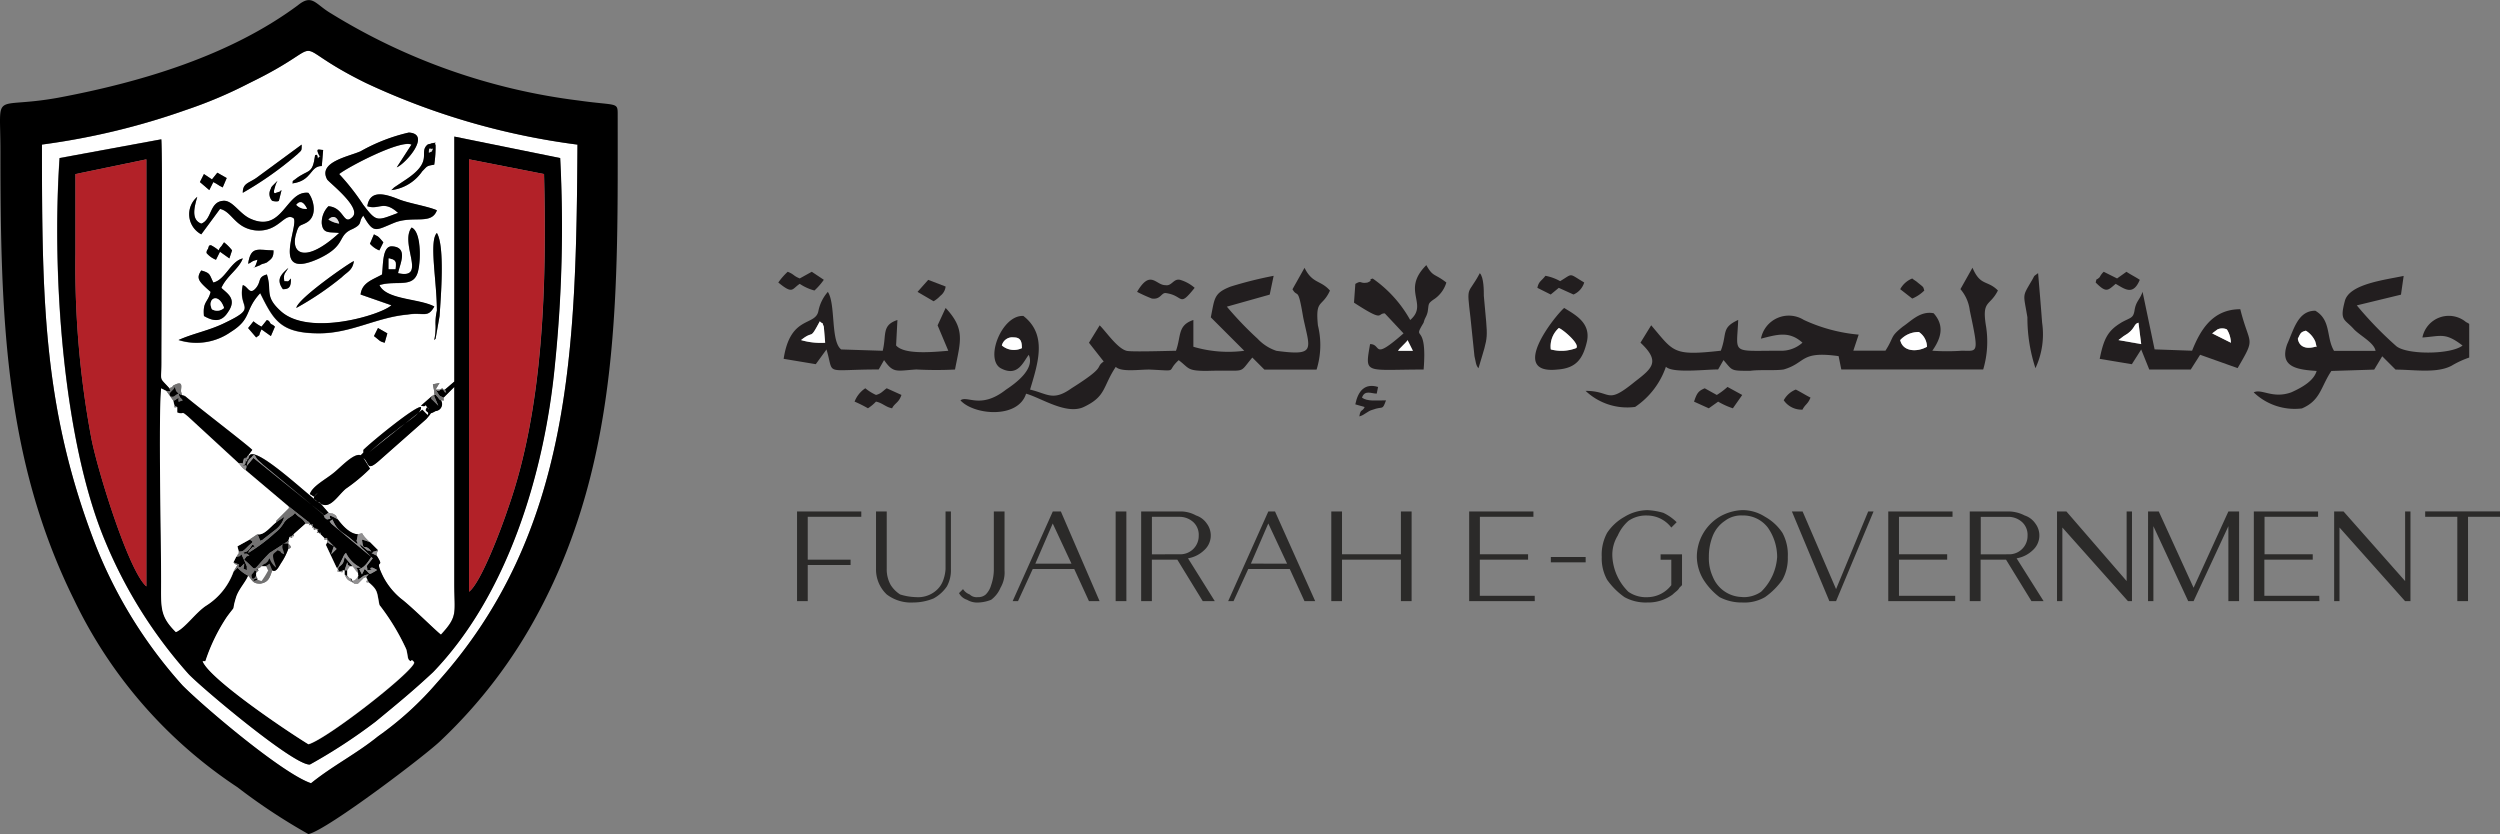 <svg xmlns="http://www.w3.org/2000/svg" width="149.865" height="50" viewBox="0 0 149.865 50">
  <rect x="0" y="0" width="149.865" height="50" fill="#808080" stroke="none"/>
  <g id="Layer_x0020_1" transform="translate(0.335 0.008)">
    <path id="Path_1478" data-name="Path 1478" d="M48.175,65.688c.241.08.161,0,.321.08.241.161.08.08.241.321.241.321.722.883,1.2.883.482-.08,0-.161.722.482l.482.482c-.08.241-.08.08-.08.321.562.883-.241,0,.4,1.284a4.286,4.286,0,0,0,1.043,1.284c.642.482,2.087,1.926,2.408,2.167,1.043-1.124.8-1.284.8-3.05v-11.8l-.642.642c0,.241.08.161-.161.161a.42.42,0,0,1-.321.642c-.562.321,0-.161-.562.482L51.3,62.478c-.883.8-.642.241-1.043-.08l.4.642a10.449,10.449,0,0,1-1.445,1.2c-.482.4-.963,1.284-1.525.883Zm6.18-6.982c.241-.161.161.08.161-.321a3.476,3.476,0,0,1-.08-.4l.4-.08-.241.4h.562l.562-.482V43.136l6.34,1.284a80.8,80.8,0,0,1-.321,12.44c-.642,6.581-2.889,13.8-7.3,18.379-1.2,1.124-2.087,1.846-3.451,2.969a32.69,32.69,0,0,1-3.933,2.568c-.963.08-6.741-4.815-7.3-5.457a28.072,28.072,0,0,1-4.976-7.945c-2.488-5.939-3.21-15.891-2.729-22.953l6.1-1.124c.08,1.284,0,10.754,0,13.4,0,1.2-.161.8.482,1.525.4-.161.08,0,.241-.161.722-.4.4.241.482.4.08.321,0,.08.241.241.963.8,3.692,2.889,4.013,3.21l-.241.321h.08c.482-.562,4.013,2.889,4.254,2.889.08-.08-.8-.161-.161-.642-.321.321-.161.241-.482.08.161-.482.963-.883,1.445-1.284.4-.321,1.2-1.2,1.605-1.043l.161-.16v-.161c.482-.482,3.13-2.648,3.451-2.568.08.4-1.124,1.043-1.445,1.364-.562.4-1.124.883-1.685,1.364l3.21-2.568.321.321c.08-.161,0-.161-.08-.241-.08-.161-.08.08,0-.161.08-.161.161.08.161.08-.482-.642.08-.08-.482-.241ZM43.68,62.237h0Zm10.835-6.9a3.6,3.6,0,0,0,.08-.883,3.292,3.292,0,0,1,.08-.883c0-1.766-.482-4.173,0-4.655.482.8.241,3.772.161,4.976L54.6,55.255Zm-3.371-.722.562.321-.161.562c-.321-.08-.321-.161-.642-.4Zm-7.464-.4a2.5,2.5,0,0,0,.482.321l.321-.4c.161.08.08,0,.241.241a.617.617,0,0,1,.241.161l-.241.562-.562-.4c-.241.482,0,.241-.321.482l-.482-.562Zm1.766-1.926c-.482-.642,0-.963.321-1.284-.161.321-.321.321-.241.8.321,0,.161.08.4-.161C45.928,52.125,45.847,52.286,45.446,52.286Zm-2.087-1.525c.161-1.124.642-.8,1.525-.8,0,.4-.08.482-.4.722-.161.08-.321.08-.4.161l-.4.161s.08.08.241-.482C43.52,50.6,43.6,50.68,43.359,50.761Zm2.889,2.648c.08-.562,3.21-2.729,3.451-2.809-.08.562-.4.642-.722.963A18.161,18.161,0,0,1,46.249,53.409Zm-4.976-1.525c.722-.161,1.043-1.284,1.766-1.445-.241.642-.963,1.043-1.284,1.766.321.321.963.642.4,1.445-.4.642-.883.562-1.445.241-.08-.883.241-.8.4-1.445-.722-.642-.883-.8-.562-1.284C41.112,51.322,41.032,51.4,41.273,51.884Zm.321-1.926a.617.617,0,0,1,.161-.241l.161-.241a2.724,2.724,0,0,1,.482.482l-.161.482-.562-.4-.241.482a1.44,1.44,0,0,1-.562-.4.3.3,0,0,1,.08-.241c.161-.482,0-.08.161-.241A2.5,2.5,0,0,1,41.594,49.958ZM50.9,49c.241.161.161,0,.562.482l-.241.482a1.44,1.44,0,0,1-.562-.4Zm1.043,4.254L50.1,52.607c.08-.722.722-.883,1.284-1.2.08-.562,0-1.766.642-1.685.963.08.4,1.124.321,1.605,1.766.4.08-1.766.8-2.729.562.241.562,1.846.4,2.568-.241,1.124-1.284.562-2.327.883.4.883,2.408.8,3.29,1.284-.4.722-.642.321-1.605.482-1.846.161-3.371,1.124-5.3,1.124-2.327,0-2.729-.8-3.531-2.408-.963,1.043-.482,1.525-1.766,2.327a3.566,3.566,0,0,1-3.13.482c.883-.4,1.846-.562,2.809-1.043,2.006-.963.722-.8,1.043-2.247.321.08.4.642.8.161.321-.4.08-.642.642-.8.321.963-.161,1.284.8,2.167C46.971,55.175,51.385,53.81,51.947,53.249Zm-6.822-7.464a1.356,1.356,0,0,0-.161.4c-.161.482.08.321.08.321l.241-.08c0-.08,0,0,.08-.08l-.161.642s-.08.08-.4,0a.6.6,0,0,1-.08-.722c0-.08.08-.161.161-.241ZM41.514,45.3l.562.321-.241.562c-.321-.161-.241-.161-.562-.321l-.241.482-.562-.482.241-.482.482.321Zm10.674-.321Zm-4.815-.722c.241-.161.08.4.241.08h.08l-.08-.08c-.241-.482,0-.321.241-.321l-.08.963c-.722,0-.562.883-1.766,1.043.08-.161-.08-.08.161-.241C46.971,45.063,47.212,45.464,47.372,44.26Zm4.575,2.087.08-.08.08-.08h0l.722-.482c1.685-1.124.722-1.605,1.284-2.087.161-.08.08,0,.241-.08.482-.08.08,0,.241.08a6.931,6.931,0,0,1-.08,1.2c-.482.08-.4.08-.722.4A2.625,2.625,0,0,1,51.947,46.347Zm-8.908.161c0-.562.321-.562.8-.883l2.729-2.006c0,.4,0,.321-.241.562A20.685,20.685,0,0,1,43.038,46.507Zm6.581,1.445c.562-.562-1.445-2.087-1.525-2.247-.562-1.043,1.284-1.364,2.006-1.685A10.754,10.754,0,0,1,52.99,42.9c1.364.08-.161,1.846-.722,2.087l.883-1.364c-.642-.321-3.852,1.364-4.334,1.766a13.5,13.5,0,0,1,1.445,1.846c.8,1.043.8.963,2.087.482-.883-.8-1.124-.161-1.846-.4.161-1.043,1.124-.722,1.926-.4.642.241,1.685.4,2.247.642-.321.883-1.364.321-2.488.722-1.2.482-1.284.722-1.926-.4-.321.4,0,.482-.642.8-.963.4-.321.963-2.006,1.766-2.969,1.364-1.2-1.926-1.525-2.408-.562-.4-.883.883-2.327.722-1.2-.161-1.364-1.124-2.087-1.284L40.55,49a1.364,1.364,0,0,1-.241-2.247c-.161.562-.4,1.364.241,1.605.642-.241.482-1.284,1.284-1.364.562-.08.963.722,1.605,1.043,2.006.963,2.167-1.685,3.531-1.525.321.4.562,1.364-.08,1.766-.4.241-.482.08-.642.642-.4,1.284.562,1.846,2.568,0-.562-.08-.963.08-1.043-.562a1.386,1.386,0,0,1,.4-1.043C49.138,47.39,49.058,48.514,49.619,47.952ZM47.131,81.9c1.284-1.043,2.729-1.766,4.013-2.809a19.335,19.335,0,0,0,3.531-3.21c8.106-8.989,8.347-20.064,8.427-32.263a42.771,42.771,0,0,1-12.68-3.692c-5.217-2.568-1.685-2.568-6.982,0a26.639,26.639,0,0,1-3.772,1.605A42.748,42.748,0,0,1,31,43.618c0,9.39.08,15.891,3.21,24a27.905,27.905,0,0,0,5.217,8.427C40.791,77.406,45.446,81.338,47.131,81.9Z" transform="translate(-28.82 -34.957)" fill="#fff" fill-rule="evenodd"/>
    <path id="Path_1479" data-name="Path 1479" d="M18.311,46.943c-1.685-.562-6.34-4.494-7.7-5.859A27.905,27.905,0,0,1,5.39,32.657c-3.13-8.106-3.21-14.607-3.21-24a42.748,42.748,0,0,0,8.668-2.087A26.638,26.638,0,0,0,14.62,4.969c5.3-2.568,1.766-2.568,6.982,0a42.771,42.771,0,0,0,12.68,3.692c-.08,12.2-.321,23.274-8.427,32.263a19.335,19.335,0,0,1-3.531,3.21C21.04,45.177,19.6,45.9,18.311,46.943ZM-.308,9.062c0,9.871.241,18.459,4.414,26.886A27.9,27.9,0,0,0,13.9,47.184a35.374,35.374,0,0,0,4.254,2.809c1.124-.241,7.143-4.815,7.945-5.618a29.9,29.9,0,0,0,5.859-7.7c4.976-9.31,4.735-19.422,4.735-29.855,0-.722-.08-.482-2.327-.8A36.929,36.929,0,0,1,19.515.8c-.963-.562-1.124-1.2-2.006-.482C13.5,3.284,8.279,4.889,3.143,5.852-.87,6.574-.308,5.29-.308,9.062Z" transform="translate(0 0)" fill-rule="evenodd"/>
    <path id="Path_1480" data-name="Path 1480" d="M60.29,125.836c-.482,0-.963-.562-1.2-.883a2.672,2.672,0,0,0-.482-.241c0,.321.161.16-.161.241-.241-.16-.08-.08-.241-.321l-4.173-3.371-.4.482c.08-.482.321-.482.321-.562l.08-.08h.08c.161.321.241.321.482.562l3.692,3.05.241-.161-.482-.562c.562.4,1.043-.482,1.525-.883a10.448,10.448,0,0,0,1.445-1.2l-.4-.642c.4.321.161.883,1.043.08l2.729-2.408c.562-.642,0-.161.562-.482a.42.42,0,0,0,.321-.642c-.161-.08-.08-.08-.241-.241s.161-.08-.16-.08c0,.161-.08-.241,0,.08l.241.562-.321-.321c-.16-.161-.08,0-.08-.241l-.642.562c.562.161,0-.4.482.241,0,0-.08-.241-.16-.08-.08.241-.08,0,0,.161.08.08.16.08.08.241l-.321-.321-3.21,2.568c.562-.482,1.124-.963,1.685-1.364.321-.321,1.525-.963,1.445-1.364-.321-.08-2.969,2.087-3.451,2.568v.161l-.161.161c-.4-.161-1.2.722-1.605,1.043-.482.4-1.284.8-1.445,1.284.321.161.161.241.482-.08-.642.482.241.562.161.642-.241,0-3.772-3.451-4.254-2.889-.241.562.08.161-.241.241l.161-.241.241-.321c-.321-.321-3.05-2.408-4.013-3.21l-.4-.161c.08.321.161.241.241.4l-.241.08v-.241l-.241.161h-.08l.08.321.161.08v.321c.482.161.161-.161.642.241l3.05,2.809c.321-.08.161.241.321-.321.4.642,0-.4.08.161v.08c0,.161-.08.161-.161.241.08,0,.321-.161.161.241l2.568,2.167,1.124.883c.08.08.08,0,.161.16l.08.08c.161-.08.08-.08.08.08l.08.08.161.08c.161,0,.08,0,.08.16l.08.08c.161,0,.08-.08.08.08l.241.241c.161,0,.161-.08.161.08l.562.562-.321.321.161-.482-.4-.241-.08.161.642,1.364c.161,0,.161-.08.08.08l.08.161.241-.08h.08v.241l.321.241.161.241h0v-.08l-.08-.161h-.08l-.161-.161V128h-.161l.161-.482c.08.321,0,.08.161.241h.161l-.482-.562c-.08.4-.08.4-.4.642l.321-.642a.617.617,0,0,1,.161-.241,1.882,1.882,0,0,0,.883.883h-.4c.241.08.161,0,.241.321h0v.4c.4-.241.241-.241.642-.321l-.161.161.08.161.08.161c.562.482.482.562.642,1.364a13.462,13.462,0,0,1,1.605,2.648c.08.241.08.562.161.642h0l.08.08c.08,0,.08-.161.241.08-.08.562-5.217,4.575-6.34,4.9-1.445-.883-5.939-3.933-6.34-4.976h.161a11.006,11.006,0,0,1,1.284-2.648c.642-.883.241-.161.562-1.2.161-.482.562-.883.722-1.284a2.216,2.216,0,0,1-.642-.482l-.241.241a4.006,4.006,0,0,1-1.605,2.006c-.642.4-1.284,1.364-1.846,1.605-.963-.963-.883-1.445-.883-3.05,0-2.889-.161-9.55,0-11.557l.321.161h.241l-.08-.161c-.642-.722-.482-.321-.482-1.525,0-2.648.08-12.119,0-13.4l-6.1,1.124c-.482,7.063.241,17.014,2.729,22.953a28.072,28.072,0,0,0,4.976,7.945c.562.642,6.34,5.538,7.3,5.457a32.691,32.691,0,0,0,3.933-2.568c1.364-1.124,2.247-1.846,3.451-2.969,4.414-4.575,6.661-11.8,7.3-18.379a80.8,80.8,0,0,0,.321-12.44L66.068,102v14.687l-.562.482.08.161h-.08l-.161-.241c-.241.161-.161.241-.4.08.321.482.161.321.482.482l.642-.642v11.8c0,1.766.241,1.926-.8,3.05-.321-.241-1.766-1.685-2.408-2.167a4.286,4.286,0,0,1-1.043-1.284c-.642-1.284.161-.4-.4-1.284l-.321-.161h.08a.079.079,0,0,1,.08-.08l.241-.08-.482-.482a3.348,3.348,0,0,0-.482-.161c.08.8.161.161.562.722-.321-.161-.08,0-.241-.08l-.482-.4c.161.321.161.241.4.482l.4.4c-.482.642-.321.321-.321.722.562-.08,0-.08.241-.161h.08l.161.08a.079.079,0,0,1,.08.08c-.562.321-.321.241-.722-.08l-.161.321-.161-.321c.321-.08.562-.482.722-.722l-2.408-2.006c-.08-.16-.161-.08.08-.241.241.562.4.642.963,1.043l.482.4h.08l-.08-.16A3.477,3.477,0,0,0,60.29,125.836Zm-7.3,1.364-.161.321c.562.241.241,0,.321.321,0,0,.08-.08.08,0l.241-.241c0,.4-.161.241.161.4v-.241l-.321-.722C53.147,127.2,53.307,127.12,52.986,127.2Zm3.13-.963L56.2,126l.161-.08.08-.08.722-.642c-.241-.4-.4-.321-.642-.642-.161.241-.4.241-.642.562a2.164,2.164,0,0,1-.562.642,10.46,10.46,0,0,1-1.605,1.2c.08-.161,0-.08.161-.241.241-.241.08-.08.241-.08,0,0-.08-.241-.161-.16l-.161.241c-.241.241-.08.08-.4.241h.08c.08.321-.08-.08.241.08a.079.079,0,0,0,.08.08c-.241.08-.08-.08-.321.241.883.722.321.8,1.525-.4Zm-2.327-.08-.722.4.08.321c.241,0,.241,0,.562-.321C53.95,126.318,54.11,126.318,53.789,126.157Zm1.605-1.043c-.321.241-.722.8-1.124.722l.161.4c.161-.08.08,0,.161-.08l.722-.562a1.472,1.472,0,0,0,.562-.8ZM43.356,109.063v-4.815l4.254-.883v25.6c-1.043-.883-2.889-6.822-3.29-8.828A55.769,55.769,0,0,1,43.356,109.063Zm23.6-5.7,4.494.883c.161,6.42,0,13.965-2.167,20.064-.4,1.2-1.605,4.414-2.327,4.976Z" transform="translate(-39.169 -93.821)" fill-rule="evenodd"/>
    <path id="Path_1481" data-name="Path 1481" d="M160.952,394.531c-.161,0-.161,0-.08-.161l-.08-.161c-.321.161,0-.08-.161.08l-.321.321c-.321,0-.161,0-.321-.08h0c-.321-.161-.321-.161-.482-.482v-.241h-.08c-.08.08.08.161-.241.08-.161,0-.08,0-.08-.161l-.08-.08-.642-1.364.08-.16v-.161c-.161,0-.161.08-.161-.08l-.241-.241-.08-.08c-.161,0-.161,0-.08-.08l-.08-.161c-.161.08-.161.08-.161-.08-.161,0-.08.08-.08-.08l-.08-.08c-.161,0-.161.08-.08-.08h-.241l-.722.642c0,.16.08.16-.08.08,0,.161,0,.161-.161.08l-.08.241c.161,0,0-.08,0,.16.161.161.241.241,0,.321a3.749,3.749,0,0,1-.4.8c-.161.241-.321.642-.562.482-.161.482-.241.722-.722.8-.482,0-.482-.241-.722-.482-.16.4-.562.8-.722,1.284-.321,1.043.08.321-.562,1.2a11.007,11.007,0,0,0-1.284,2.648H151c.4,1.043,4.9,4.093,6.34,4.976,1.124-.321,6.26-4.334,6.34-4.9-.161-.241-.161-.08-.241-.08l-.08-.08h0c-.08-.08-.08-.4-.16-.642a13.46,13.46,0,0,0-1.605-2.648C161.433,395.093,161.514,395.013,160.952,394.531Z" transform="translate(-139.189 -359.627)" fill="#fff" fill-rule="evenodd"/>
    <path id="Path_1482" data-name="Path 1482" d="M350,144.923c.722-.562,1.926-3.772,2.327-4.976,2.167-6.1,2.327-13.644,2.167-20.064L350,119Z" transform="translate(-322.219 -109.456)" fill="#b22128" fill-rule="evenodd"/>
    <path id="Path_1483" data-name="Path 1483" d="M56,124.7a55.769,55.769,0,0,0,.963,11.075c.4,2.006,2.247,7.945,3.29,8.828V119L56,119.883Z" transform="translate(-51.814 -109.456)" fill="#b22128" fill-rule="evenodd"/>
    <path id="Path_1484" data-name="Path 1484" d="M123.516,301l.241-.4c-.161-.08-.08,0-.241-.161l.161-.321.08-.08c0-.08.08-.08.08-.161v-.08l-.08-.321.722-.4.482-.321c.4.08.8-.482,1.124-.722v-.08l.8-.8c-.08.08,0,0-.08-.08l-2.568-2.167c-.241-.16-.241-.241-.4-.4l-3.05-2.809c-.482-.4-.161-.08-.642-.241v-.321c-.161,0-.161.08-.161-.08l-.08-.321-.4-.562-.321-.161c-.161,2.006,0,8.668,0,11.557,0,1.605-.08,2.087.883,3.05.562-.241,1.2-1.2,1.846-1.605A4.006,4.006,0,0,0,123.516,301Z" transform="translate(-109.86 -266.733)" fill="#fff" fill-rule="evenodd"/>
    <path id="Path_1485" data-name="Path 1485" d="M719.488,204.655a.645.645,0,0,1,.722-.482c.4,0,.482.241.482.642A1.1,1.1,0,0,1,719.488,204.655Zm16.292-4.173a24.019,24.019,0,0,0-2.568.642c-1.043.4-.963.722-1.2,1.846l2.006,2.006a7.379,7.379,0,0,1-3.05-.241V203.13c-.963.321-.722.963-1.043,1.846-.321,0-2.729.08-2.969,0-.562-.161-1.2-1.124-1.605-1.525l-.642,1.043.883,1.124c-.562.4.241.241-1.926,1.605-1.124.8-1.445.321-2.488.08.482-1.605,1.043-3.29-.4-4.414-1.284-.08-2.327,2.568-1.364,3.13,1.043.562,1.364-.4,1.685-.8.4.883-.883,1.766-1.364,2.087-1.525,1.2-2.327.321-2.729.642.8.883,3.451,1.124,3.933-.4.883.241,2.408,1.284,3.451.8,1.364-.642,1.124-1.2,1.926-2.408.321.321,1.364.161,2.006.161,1.846.08.963.161,1.766-.562.642.482.482.642,1.685.642,2.488-.08,1.846.241,2.729-.8l.722.722h3.13a4.926,4.926,0,0,0,.08-2.648c-.161-1.605.241-1.043.722-2.087-.562-.642-1.043-.4-1.525-1.364l-.722,1.284c.321.562.321-.241.642,1.685.4,1.926.8,2.327-1.605,2.006a2.721,2.721,0,0,1-1.124-.722,20.465,20.465,0,0,1-1.846-1.926l2.568-.722Z" transform="translate(-659.765 -183.956)" fill="#221e1f" fill-rule="evenodd"/>
    <path id="Path_1486" data-name="Path 1486" d="M1202.86,204.334a1.478,1.478,0,0,1,1.124-.482,1.088,1.088,0,0,1,.482.883C1203.9,205.056,1203.021,205.056,1202.86,204.334Zm-10.594,1.2c.562.642.4.642,1.605.642.562-.08,1.525,0,2.006-.08,1.364-.4.963-1.124,3.29-.8l.161.8h8.507a5.86,5.86,0,0,0,.16-2.648c-.241-1.525.241-1.124.722-2.087-.642-.642-1.043-.241-1.525-1.364l-.722,1.284a2.4,2.4,0,0,1,.562,1.284c.562,2.648.482,2.408-.482,2.408a12.945,12.945,0,0,1-1.766,0c.562-.8.722-1.525.08-2.247-.8-.16-1.364.482-1.846.8-.8.642-.482.562-1.043,1.445h-1.926l.321-.963a9.887,9.887,0,0,1-3.29-.883,1.7,1.7,0,0,0-2.568,1.124c.963-.241,1.685-.482,2.488.241a1.888,1.888,0,0,1-1.364.482c-2.969,0-2.568.241-2.488-1.846-1.043.482-.642.8-1.043,1.846-2.889.321-2.809.08-4.173-1.525l-.642,1.043c1.2,1.124.722,1.525-.321,2.327-1.766,1.445-1.364.562-2.969.562a3.629,3.629,0,0,0,2.969.963,4.76,4.76,0,0,0,1.846-2.408c.4.4,2.327.161,3.13.161Z" transform="translate(-1089.285 -183.956)" fill="#221e1f" fill-rule="evenodd"/>
    <path id="Path_1487" data-name="Path 1487" d="M1685.648,209.772c.161-.321.161-.4.481-.482a1.427,1.427,0,0,1,.562.642c.16.562,0,.241,0,.321C1686.13,210.414,1685.729,210.254,1685.648,209.772Zm10.273-.883V210.9a5.519,5.519,0,0,0-1.043.482c-.883.482-2.247.241-3.371.241l-.8-.8-.481.8-2.568.08c-.642.963-.642,1.766-1.766,2.247a3.548,3.548,0,0,1-2.889-.963c.481-.241,1.124.4,2.247,0,.722-.321,1.365-.722,1.525-1.284-1.2-.08-2.247-.241-1.766-1.605.4-.883.642-2.006,1.686-2.006.963.562.642,1.605,1.124,2.408h2.488c-.08-.482-.883-.883-1.284-1.284-.562-.642-.883-.482-.562-1.685.241-1.043,2.407-1.284,3.531-1.525l-.161,1.124-2.648.642a21.874,21.874,0,0,0,2.327,2.408c.562.562,3.291.562,4.013,0-1.043-.8-1.284-.562-2.408-.482a1.614,1.614,0,0,1,2.568-.963C1695.761,208.809,1695.841,208.809,1695.921,208.889Z" transform="translate(-1548.237 -189.474)" fill="#221e1f" fill-rule="evenodd"/>
    <path id="Path_1488" data-name="Path 1488" d="M149.329,104.217c.321-.321.562-.08.642.241A1.532,1.532,0,0,1,149.329,104.217Zm-1.284-.642a.79.79,0,0,1-.642-.241C147.724,102.933,147.965,103.414,148.045,103.575Zm2.729.482c-.562.562-.482-.562-1.445-.642a1.386,1.386,0,0,0-.4,1.043c.08.642.482.482,1.043.562-2.006,1.846-2.969,1.284-2.568,0,.161-.562.241-.4.642-.642.642-.4.4-1.364.08-1.766-1.364-.161-1.525,2.488-3.531,1.525-.642-.321-1.043-1.124-1.605-1.043-.8.08-.642,1.124-1.284,1.364-.642-.241-.4-1.043-.241-1.605a1.364,1.364,0,0,0,.241,2.247l1.124-1.525c.722.161.883,1.124,2.087,1.284,1.445.161,1.766-1.124,2.327-.722.321.482-1.445,3.772,1.525,2.408,1.685-.8,1.043-1.364,2.006-1.766.642-.321.321-.4.642-.8.642,1.124.722.883,1.926.4,1.124-.4,2.167.161,2.488-.722-.562-.241-1.605-.4-2.247-.642-.8-.321-1.766-.642-1.926.4.722.241.963-.4,1.846.4-1.284.482-1.284.562-2.087-.482a13.5,13.5,0,0,0-1.445-1.846c.482-.4,3.692-2.087,4.334-1.766l-.883,1.364c.562-.241,2.087-2.006.722-2.087a10.754,10.754,0,0,0-2.889,1.124c-.722.321-2.568.642-2.006,1.685C149.329,101.969,151.336,103.494,150.774,104.056Zm2.568-2.969Z" transform="translate(-129.975 -91.062)" fill-rule="evenodd"/>
    <path id="Path_1489" data-name="Path 1489" d="M586.043,220.889c.8-.642.482.08,1.124-1.124.241.241.08-.08.241.321l.08.963A4.21,4.21,0,0,1,586.043,220.889Zm9.229,1.766c.321-1.685.642-2.408-.562-3.692l-.482,1.043.642,1.525c-.963.08-2.648.241-3.13-.321l.08-1.525c-.963.321-.642.883-.883,1.846l-2.488-.08c-.642-.482-.321-2.729-.8-3.451a2.474,2.474,0,0,0-.562,1.124c-.161.963-1.685.241-2.087,2.889l1.926.321.642-.883c.482,1.605-.241,1.2,3.13,1.2l.321-.562c.562.8.722.642,1.926.562A22.513,22.513,0,0,0,595.273,222.655Z" transform="translate(-538.358 -200.511)" fill="#221e1f" fill-rule="evenodd"/>
    <path id="Path_1490" data-name="Path 1490" d="M1569.445,220.648c.722-.4.562-.722.883-.8l.16,1.284-1.364-.241Zm5.618-.4a.679.679,0,0,1,.562,0,1.576,1.576,0,0,1,.241.8l-1.124-.562Zm-5.778-.4c-.8.482-1.043.963-1.284,2.167l1.926.321.562-.883.482,1.2h2.488l.562-.883,2.247.8c1.124-1.926.722-1.284.16-3.531-1.685,0-2.408,1.284-2.889,2.488l-2.247-.08-.722-3.451c-.161.482-.4.562-.482,1.124C1570.006,219.605,1569.846,219.525,1569.284,219.846Z" transform="translate(-1442.467 -200.511)" fill="#221e1f" fill-rule="evenodd"/>
    <path id="Path_1491" data-name="Path 1491" d="M145.6,171.846c.4.08.482.161.4.642h-.4Zm.562.883c.08-.482.642-1.525-.321-1.605-.642-.08-.562,1.124-.642,1.685-.562.321-1.2.482-1.284,1.2l1.846.642c-.562.562-4.976,1.926-6.661.321-.963-.883-.482-1.2-.8-2.167-.562.161-.321.4-.642.8-.4.482-.482-.08-.8-.161-.321,1.445.963,1.284-1.043,2.247-.963.482-1.926.642-2.809,1.043a3.566,3.566,0,0,0,3.13-.482c1.284-.8.8-1.284,1.766-2.327.8,1.605,1.2,2.408,3.531,2.408,1.926,0,3.451-.963,5.3-1.124.963-.161,1.2.241,1.605-.482-.883-.482-2.889-.4-3.29-1.284,1.043-.321,2.087.241,2.327-.883.161-.722.161-2.327-.4-2.568C146.242,170.963,147.928,173.13,146.162,172.729Z" transform="translate(-122.634 -156.363)" fill-rule="evenodd"/>
    <path id="Path_1492" data-name="Path 1492" d="M1014.21,202.494l.321.642h-.883C1013.648,203.056,1014.21,202.575,1014.21,202.494Zm.161-1.2a7.4,7.4,0,0,0-2.247-2.488c-.321.08.08.08-.321.241-.482.08-.321-.161-.722.08l-.08,1.124c1.846,1.2,1.364.642,1.846.642l1.124,1.2c-1.926,1.685-1.284.642-2.006.642-.321,1.846-.321,1.525,3.21,1.525.241-2.969-.722-1.605,0-2.809.08-.321.161-.321.241-.642.08-.482,0-.482.321-.722a1.836,1.836,0,0,0,.8-1.043c-.722-.562-.8-.321-1.2-1.043C1013.809,199.525,1015.494,200.327,1014.371,201.29Z" transform="translate(-930.169 -182.116)" fill="#221e1f" fill-rule="evenodd"/>
    <path id="Path_1493" data-name="Path 1493" d="M1147.717,231.2c.241.08,1.284.963,1.043,1.2a2.484,2.484,0,0,1-1.525.08A1.477,1.477,0,0,1,1147.717,231.2Zm.321-1.2c-.562.482-3.371,4.013-.4,3.692,1.124-.08,1.525-.642,1.766-1.685C1149.643,230.883,1148.68,230.4,1148.038,230Z" transform="translate(-1054.607 -211.548)" fill="#221e1f" fill-rule="evenodd"/>
    <path id="Path_1494" data-name="Path 1494" d="M1512.537,204c-.321.241-.161.08-.4.482-.562.963-.481.722-.241,2.167a9.7,9.7,0,0,0,.482,3.05,4.805,4.805,0,0,0,.4-2.729C1512.7,205.926,1512.618,204.963,1512.537,204Z" transform="translate(-1390.696 -187.635)" fill="#221e1f" fill-rule="evenodd"/>
    <path id="Path_1495" data-name="Path 1495" d="M1097.083,209.7c.642-2.167.562-1.525.321-4.334,0-.321,0-1.124-.241-1.364-.722,1.364-.8.642-.562,2.648l.241,2.327C1096.923,209.3,1096.923,209.538,1097.083,209.7Z" transform="translate(-1008.789 -187.635)" fill="#221e1f" fill-rule="evenodd"/>
    <path id="Path_1496" data-name="Path 1496" d="M148.835,196.05c-.321-.642.4-1.043.722-.08A.6.6,0,0,1,148.835,196.05Zm.08-1.605c-.241-.482-.161-.562-.722-.722-.321.482-.161.642.562,1.284-.16.642-.482.562-.4,1.445.562.321,1.043.4,1.445-.241.562-.8-.08-1.124-.4-1.445.321-.722,1.043-1.124,1.284-1.766C149.959,193.161,149.638,194.284,148.916,194.445Z" transform="translate(-136.463 -177.518)" fill-rule="evenodd"/>
    <path id="Path_1497" data-name="Path 1497" d="M174,381.371c.161.161.08.08.241.161l-.241.4.241-.241a2.216,2.216,0,0,0,.642.482c.241.241.241.482.722.482.482-.08.562-.321.722-.8l-.161-.4-.241.161c.08,0,.08.16.161.241a4.479,4.479,0,0,1-.4.642l-.241-.08-.241.08c.08-.16,0-.08.241-.16l-.08-.16c-.161.241-.161.16-.241.16-.08-.321,0-.16.161-.482.08.16.08-.16.08.16l.161-.16c-.241-.08-.161,0-.08-.08l.161-.08.08-.08c.241-.241.16-.08.321-.241s0,0,.161-.241a1.229,1.229,0,0,0,.4.562l-.161-.482c-.08-.4,0-.321.241-.562.4.16,0,.08.4.241-.08-.4-.161-.321-.08-.642h.321v.321c.241-.08.16-.161,0-.321,0-.241.16-.16,0-.16l.08-.241c.161.08.161.08.161-.08.16.08.08.08.08-.08l-.08.08-.161.08-.08.241-1.124.722c-1.2,1.2-.642,1.124-1.525.4.241-.321.08-.16.321-.241a.079.079,0,0,1-.08-.08c-.321-.161-.161.241-.241-.08h-.08c.321-.16.161,0,.4-.241l.161-.241c.08-.08.161.161.161.161-.161,0,0-.161-.241.08-.161.16-.08.08-.161.241a10.46,10.46,0,0,0,1.605-1.2,2.164,2.164,0,0,0,.562-.642c.241-.321.482-.321.642-.562.241.321.4.241.642.642h.241c-.08.161-.08.08.08.08l.08.08c0,.16-.08.08.08.08,0,.161,0,.161.161.08l.08.161c-.08.08-.08.08.08.08l.08.08c0-.161.08-.08-.08-.08l-.08-.08c0-.161.08-.161-.08-.161l-.161-.08-.08-.08c0-.161.08-.161-.08-.08l-.08-.08c-.08-.161-.08-.08-.161-.161L177.29,378c.08.08,0,.161.08.08l-.8.8v.08l.482-.321a1.472,1.472,0,0,1-.562.8l-.722.562c-.08.08,0,0-.161.08l-.161-.4-.482.321c.321.161.161.161-.08.4-.321.321-.321.321-.562.321v.08c0,.08-.08.08-.08.161l-.08.08c.321-.08.161,0,.321-.161l.321.722v.241c-.321-.16-.161,0-.161-.4l-.241.241c0-.08-.08,0-.08,0C174.241,381.371,174.562,381.612,174,381.371Z" transform="translate(-160.344 -347.67)" fill="#737272" fill-rule="evenodd"/>
    <path id="Path_1498" data-name="Path 1498" d="M849,209.618a9.407,9.407,0,0,0,.883.4c.562.08.562-.4.883-.321,1.043.161.722.883,1.685-.321a2.3,2.3,0,0,0-.883-.482c-.4-.08-.482.4-.883.321C850.124,209.217,849.8,208.254,849,209.618Z" transform="translate(-781.171 -192.13)" fill="#221e1f" fill-rule="evenodd"/>
    <path id="Path_1499" data-name="Path 1499" d="M185.865,345.217c-.722-.642-.241-.562-.722-.482a3.477,3.477,0,0,1-.08.4l.08.16h-.08l-.482-.4c-.562-.4-.722-.482-.963-1.043-.241.161-.161.08-.08.241l2.408,2.006c-.16.241-.4.642-.722.722l.161.321.161-.321c.4.321.161.4.722.08a.079.079,0,0,0-.08-.08l-.16-.08h-.08c-.241.08.321.08-.241.161,0-.4-.161-.08.321-.722l-.4-.4c-.241-.241-.241-.16-.4-.482l.482.4c.161.08-.08-.08.241.08-.4-.562-.482.08-.562-.722A3.35,3.35,0,0,1,185.865,345.217Zm-.722,1.846c0,.241.08.08-.08.321-.241.241,0,0-.241.161l-.08-.161.08.161v.08c.161.08,0,.08.321.08l.321-.321c.161-.16-.161.08.161-.08l.08.161c-.08.16-.08.16.08.16l-.08-.16-.08-.161.161-.161c-.4.08-.241.08-.642.321Zm-.482.321-.321-.241c.161.321.161.321.482.482Zm-.161-.482.161-.241c-.161-.16-.08.08-.161-.241l-.161.482h.161v0Zm.321-.241.241.321.08.08c-.08-.321,0-.241-.241-.321h.4a1.882,1.882,0,0,1-.883-.883.617.617,0,0,0-.161.241l-.321.642c.321-.241.321-.241.4-.642Zm-.883.161c0,.161-.08.161.08.161.321.08.161,0,.241-.08l-.241.08-.08-.161c.08-.161.08-.08-.08-.08Zm-.642-1.766c0-.16,0-.08-.161-.08,0,.16,0,.08.161.08v.16l-.08.161.08-.161.4.241-.161.482.321-.321Zm1.2,2.167.161.16Zm-.562-3.371c-.161-.241,0-.161-.241-.321-.161-.08-.08,0-.321-.08l-.241.16-3.692-3.05c-.241-.241-.321-.241-.482-.562h-.08l-.08.08c0,.08-.241.08-.321.562l.4-.482,4.173,3.371c.161.241,0,.16.241.321.321-.08.161.08.161-.241A2.672,2.672,0,0,1,183.939,343.852ZM178,340.482c.161.161.161.241.4.4.161-.4-.08-.241-.161-.241.08-.08.161-.08.161-.241v-.08c-.08-.562.321.482-.08-.16C178.161,340.722,178.321,340.4,178,340.482Zm.642-.482h-.08l-.161.241C178.722,340.161,178.4,340.562,178.642,340Zm7.624,6.019c0-.241,0-.08.08-.321l-.241.08a.079.079,0,0,0-.08.08h-.08Z" transform="translate(-164.023 -312.72)" fill="#919091" fill-rule="evenodd"/>
    <path id="Path_1500" data-name="Path 1500" d="M1267.889,289.482l-.883-.482a4.446,4.446,0,0,1-.642.482l-.722-.4c-.4.161-.482.321-.642.8l.883.4.562-.4a4.666,4.666,0,0,0,.883.4Z" transform="translate(-1163.784 -265.813)" fill="#221e1f" fill-rule="evenodd"/>
    <path id="Path_1501" data-name="Path 1501" d="M1149.364,205.969a2.877,2.877,0,0,0-.883-.321c-.241.321-.4.321-.482.722l.8.4.482-.4.883.4a1.139,1.139,0,0,0,.642-.722C1149.846,205.488,1150.167,205.488,1149.364,205.969Z" transform="translate(-1056.174 -189.123)" fill="#221e1f" fill-rule="evenodd"/>
    <path id="Path_1502" data-name="Path 1502" d="M640.247,291.2c.161-.321.4-.321.562-.8l-.883-.4c-.241.161-.321.321-.642.4a2.816,2.816,0,0,1-.642-.4,1.677,1.677,0,0,0-.642.8,7.423,7.423,0,0,1,.8.4,2.544,2.544,0,0,0,.482-.4C639.685,290.883,639.846,291.124,640.247,291.2Z" transform="translate(-587.105 -266.733)" fill="#221e1f" fill-rule="evenodd"/>
    <path id="Path_1503" data-name="Path 1503" d="M323.387,180.42l.08-.08.241-1.364c.08-1.2.321-4.173-.161-4.976-.482.482,0,2.889,0,4.655a3.292,3.292,0,0,0-.08.883A3.6,3.6,0,0,1,323.387,180.42Z" transform="translate(-297.692 -160.042)" fill-rule="evenodd"/>
    <path id="Path_1504" data-name="Path 1504" d="M1565,203.642c.642.642.722.482,1.2.08.562.321,1.043.722,1.445-.241-.241-.161-.562-.321-.8-.482l-.562.4-.8-.4a1.113,1.113,0,0,0-.241.321C1565,203.562,1565.08,203.321,1565,203.642Z" transform="translate(-1439.708 -186.715)" fill="#221e1f" fill-rule="evenodd"/>
    <path id="Path_1505" data-name="Path 1505" d="M581,203.642c.883.722.8.4,1.284.08a2.966,2.966,0,0,0,.883.4,4.018,4.018,0,0,0,.562-.642l-.722-.482-.722.4c-.4-.161-.321-.241-.722-.4A4.02,4.02,0,0,0,581,203.642Z" transform="translate(-534.679 -186.715)" fill="#221e1f" fill-rule="evenodd"/>
    <path id="Path_1506" data-name="Path 1506" d="M181,110.889a20.684,20.684,0,0,0,3.29-2.327c.241-.241.241-.161.241-.562l-2.729,2.006C181.321,110.327,181,110.327,181,110.889Z" transform="translate(-166.782 -99.339)" fill-rule="evenodd"/>
    <path id="Path_1507" data-name="Path 1507" d="M221,197.809a18.16,18.16,0,0,0,2.729-1.846c.321-.321.642-.4.722-.963C224.21,195.08,221.08,197.247,221,197.809Z" transform="translate(-203.572 -179.357)" fill-rule="evenodd"/>
    <path id="Path_1508" data-name="Path 1508" d="M1158.338,245a1.477,1.477,0,0,0-.482,1.284,2.484,2.484,0,0,0,1.525-.08C1159.622,245.963,1158.578,245.08,1158.338,245Z" transform="translate(-1065.228 -225.344)" fill="#fff" fill-rule="evenodd"/>
    <path id="Path_1509" data-name="Path 1509" d="M294.247,107.181c0-.4.08-.161.241-.241C294.408,107.1,294.488,107.1,294.247,107.181ZM292,109.428a2.625,2.625,0,0,0,1.846-1.124c.321-.321.241-.321.722-.4a6.931,6.931,0,0,0,.08-1.2c-.161-.08.241-.161-.241-.08-.16.08-.08,0-.241.08-.562.482.4.963-1.284,2.087l-.722.482h0l-.08.08Z" transform="translate(-268.873 -98.039)" fill-rule="evenodd"/>
    <path id="Path_1510" data-name="Path 1510" d="M1012.4,288.929c.161-.482.562-.241.883-.241l.08-.4c-.8-.241-1.2.241-1.364,1.043l.562.161c-.161.321-.241.08-.321.562.321-.08.482-.321.8-.4.642-.241.562.08.8-.562C1013.284,289.09,1012.722,289.17,1012.4,288.929Z" transform="translate(-931.089 -265.1)" fill="#221e1f" fill-rule="evenodd"/>
    <path id="Path_1511" data-name="Path 1511" d="M685,209.722l.963.562a1.749,1.749,0,0,0,.4-.321.812.812,0,0,0,.321-.562l-1.043-.4Z" transform="translate(-630.333 -192.233)" fill="#221e1f" fill-rule="evenodd"/>
    <path id="Path_1512" data-name="Path 1512" d="M1419,248.482c.161.722,1.043.722,1.605.4a1.088,1.088,0,0,0-.482-.883A1.478,1.478,0,0,0,1419,248.482Z" transform="translate(-1305.425 -228.103)" fill="#fff" fill-rule="evenodd"/>
    <path id="Path_1513" data-name="Path 1513" d="M1333.124,292.2c.161-.321.321-.321.481-.722-.321-.161-.562-.321-.883-.482a1.416,1.416,0,0,0-.722.642A1.294,1.294,0,0,0,1333.124,292.2Z" transform="translate(-1225.407 -267.652)" fill="#221e1f" fill-rule="evenodd"/>
    <path id="Path_1514" data-name="Path 1514" d="M1419,208.642l.722.562a2.276,2.276,0,0,0,.722-.482c-.08-.241,0-.161-.4-.482-.08-.08-.241-.161-.321-.241A1.416,1.416,0,0,0,1419,208.642Z" transform="translate(-1305.425 -191.314)" fill="#221e1f" fill-rule="evenodd"/>
    <path id="Path_1515" data-name="Path 1515" d="M188.2,407.364l-.08.08-.161.08c-.08.08-.161,0,.08.08l-.08-.08.161-.08.08-.08h.241l.241-.161.16.4c.241.161.4-.241.562-.482a3.749,3.749,0,0,0,.4-.8V406h-.321c-.08.321,0,.241.08.642-.4-.161,0-.08-.4-.241-.241.241-.321.16-.241.562l.161.482a1.229,1.229,0,0,1-.4-.562c-.161.241,0,.08-.161.241S188.442,407.124,188.2,407.364Zm-.321.562v-.161c0-.321,0,0-.08-.161-.161.321-.241.161-.161.482C187.719,408.087,187.719,408.167,187.88,407.926Zm.08.241v-.08c-.241.08-.161,0-.241.16Z" transform="translate(-172.859 -373.423)" fill-rule="evenodd"/>
    <path id="Path_1516" data-name="Path 1516" d="M185,187.316c.241-.08.161-.161.562-.241-.161.562-.241.482-.241.482l.4-.161c.08-.08.241-.08.4-.161.321-.241.4-.321.4-.722C185.642,186.514,185.161,186.192,185,187.316Z" transform="translate(-170.461 -171.513)" fill-rule="evenodd"/>
    <path id="Path_1517" data-name="Path 1517" d="M598,241.124a4.209,4.209,0,0,0,1.445.161l-.08-.963c-.16-.4,0-.08-.241-.321C598.482,241.2,598.8,240.482,598,241.124Z" transform="translate(-550.315 -220.746)" fill="#fff" fill-rule="evenodd"/>
    <path id="Path_1518" data-name="Path 1518" d="M154.722,181.482a2.5,2.5,0,0,0-.482-.321c-.161.161,0-.241-.161.241a.3.3,0,0,0-.08.241,1.439,1.439,0,0,0,.562.4l.241-.482.562.4.161-.482a2.725,2.725,0,0,0-.482-.482l-.161.241A.617.617,0,0,0,154.722,181.482Z" transform="translate(-141.949 -166.481)" fill-rule="evenodd"/>
    <path id="Path_1519" data-name="Path 1519" d="M1582,242.043l1.364.241L1583.2,241c-.321.08-.16.4-.883.8Z" transform="translate(-1455.343 -221.665)" fill="#fff" fill-rule="evenodd"/>
    <path id="Path_1520" data-name="Path 1520" d="M149.722,129.4l-.482-.321-.241.482.562.482.241-.482c.321.161.241.161.562.321l.241-.562-.562-.321Z" transform="translate(-137.35 -118.654)" fill-rule="evenodd"/>
    <path id="Path_1521" data-name="Path 1521" d="M185,239.482l.482.562c.321-.241.08,0,.321-.482l.562.4.241-.562a.617.617,0,0,0-.241-.161c-.161-.241-.08-.16-.241-.241l-.321.4a2.5,2.5,0,0,1-.482-.321Z" transform="translate(-170.461 -219.826)" fill-rule="evenodd"/>
    <path id="Path_1522" data-name="Path 1522" d="M1717.043,247.963c0-.08.161.241,0-.321a1.427,1.427,0,0,0-.562-.642c-.321.08-.321.161-.482.482C1716.08,247.963,1716.482,248.124,1717.043,247.963Z" transform="translate(-1578.589 -227.184)" fill="#fff" fill-rule="evenodd"/>
    <path id="Path_1523" data-name="Path 1523" d="M219.364,112.027c-.161,1.2-.4.8-1.2,1.445-.241.161-.08.08-.161.241,1.2-.161,1.043-1.043,1.766-1.043l.08-.963c-.241,0-.482-.161-.241.321l.08.08h-.08C219.445,112.428,219.605,111.866,219.364,112.027Z" transform="translate(-200.812 -102.724)" fill-rule="evenodd"/>
    <path id="Path_1524" data-name="Path 1524" d="M748,252.482a1.1,1.1,0,0,0,1.2.161c0-.4-.08-.642-.482-.642A.645.645,0,0,0,748,252.482Z" transform="translate(-688.277 -231.782)" fill="#fff" fill-rule="evenodd"/>
    <path id="Path_1525" data-name="Path 1525" d="M1652,245.551l1.124.562a1.576,1.576,0,0,0-.241-.8.679.679,0,0,0-.562,0Z" transform="translate(-1519.725 -225.574)" fill="#fff" fill-rule="evenodd"/>
    <path id="Path_1526" data-name="Path 1526" d="M125.124,287.154c-.241-.161-.161.08-.241-.241-.08-.16.241-.8-.482-.4-.161.161.161,0-.241.161l.08.161H124l.4.562h.08l.241-.16v.241l.241-.08c-.08-.16-.16-.08-.241-.4Zm-.482.642-.161-.08C124.482,287.876,124.482,287.8,124.642,287.8Zm-.4-.642c-.08-.161-.08-.161.161-.4a.28.28,0,0,0,.08-.161c.161.321,0,.161.241.4C124.482,287.074,124.482,287.234,124.241,287.154Z" transform="translate(-114.356 -263.405)" fill="#737272" fill-rule="evenodd"/>
    <path id="Path_1527" data-name="Path 1527" d="M157.078,223.492a.6.6,0,0,0,.722-.08C157.48,222.449,156.757,222.85,157.078,223.492Z" transform="translate(-144.706 -204.96)" fill="#fff" fill-rule="evenodd"/>
    <path id="Path_1528" data-name="Path 1528" d="M276,175.562a1.44,1.44,0,0,0,.562.4l.241-.482c-.4-.482-.321-.321-.562-.482Z" transform="translate(-254.157 -160.962)" fill-rule="evenodd"/>
    <path id="Path_1529" data-name="Path 1529" d="M279,245.482c.321.241.321.321.642.4l.16-.562-.562-.321Z" transform="translate(-256.917 -225.344)" fill-rule="evenodd"/>
    <path id="Path_1530" data-name="Path 1530" d="M201.078,136.2c.321.08.4,0,.4,0l.161-.642c-.08.08-.08,0-.08.08l-.241.08s-.241.161-.08-.321a1.356,1.356,0,0,1,.161-.4l-.241.241c-.08.08-.161.161-.161.241A.6.6,0,0,0,201.078,136.2Z" transform="translate(-185.094 -124.172)" fill-rule="evenodd"/>
    <path id="Path_1531" data-name="Path 1531" d="M259,423.241v.321l.161.16h.08l.08.161c.241-.161,0,.08.241-.161.16-.241.08-.08.08-.321h0l-.08-.08-.241-.321h-.16Z" transform="translate(-238.522 -389.059)" fill="#fff" fill-rule="evenodd"/>
    <path id="Path_1532" data-name="Path 1532" d="M191.241,423.08l-.161.08.08.08L191,423.4v.161l.08.16v.08l.241.08a4.477,4.477,0,0,0,.4-.642c-.08-.08-.08-.241-.16-.241h-.241Z" transform="translate(-175.979 -389.059)" fill="#fff" fill-rule="evenodd"/>
    <path id="Path_1533" data-name="Path 1533" d="M208.665,201.284c.4,0,.482-.161.482-.642-.241.241-.08.161-.4.161-.08-.482.08-.482.241-.8C208.665,200.321,208.184,200.642,208.665,201.284Z" transform="translate(-192.039 -183.956)" fill-rule="evenodd"/>
    <path id="Path_1534" data-name="Path 1534" d="M322.332,287.043c.241,0,.161.08.161-.161-.321-.161-.161,0-.482-.482.241.161.161.08.4-.08l.16.241h.08l-.08-.161h-.562l.241-.4-.4.08a3.475,3.475,0,0,0,.08.4c0,.4.08.161-.161.321,0,.241-.08.08.08.241l.321.321-.241-.562c-.08-.321,0,.08,0-.08.321,0,0-.08.16.08S322.171,286.963,322.332,287.043Z" transform="translate(-296.236 -263.054)" fill="#737272" fill-rule="evenodd"/>
    <path id="Path_1535" data-name="Path 1535" d="M1044.562,254c0,.08-.562.562-.562.642h.883Z" transform="translate(-960.521 -233.622)" fill="#fff" fill-rule="evenodd"/>
    <path id="Path_1536" data-name="Path 1536" d="M290,193.642h.4c.08-.482,0-.562-.4-.642Z" transform="translate(-267.034 -177.518)" fill="#fff" fill-rule="evenodd"/>
    <path id="Path_1537" data-name="Path 1537" d="M126.45,289.562c.241.08.241-.08.482-.161-.241-.241-.08-.08-.241-.4a.28.28,0,0,1-.08.161C126.37,289.4,126.37,289.4,126.45,289.562Z" transform="translate(-116.566 -265.813)" fill-rule="evenodd"/>
    <path id="Path_1538" data-name="Path 1538" d="M221,151.214a.79.79,0,0,0,.642.241C221.562,151.294,221.321,150.812,221,151.214Z" transform="translate(-203.572 -138.942)" fill="#fff" fill-rule="evenodd"/>
    <path id="Path_1539" data-name="Path 1539" d="M245.642,162.5c-.08-.321-.321-.562-.642-.241A1.532,1.532,0,0,0,245.642,162.5Z" transform="translate(-225.645 -149.108)" fill="#dfdedf" fill-rule="evenodd"/>
    <path id="Path_1540" data-name="Path 1540" d="M320,111.241c.241-.08.161-.08.241-.241C320.08,111.08,320,110.839,320,111.241Z" transform="translate(-294.626 -102.099)" fill="#dfdedf" fill-rule="evenodd"/>
    <path id="Path_1541" data-name="Path 1541" d="M595.642,386.457H595V381.08h3.852v.321h-3.21v2.568h2.568v.321h-2.568Zm6.34.08a2.4,2.4,0,0,1-1.605-.482,2.055,2.055,0,0,1-.642-1.525V381.08h.642v3.451a1.906,1.906,0,0,0,.241.963,1.876,1.876,0,0,0,.562.562,3.449,3.449,0,0,0,.963.161,1.65,1.65,0,0,0,1.2-.4,1.44,1.44,0,0,0,.4-.562,2.343,2.343,0,0,0,.16-.722V381.08h.321v3.451a2.008,2.008,0,0,1-.241,1.043,2.276,2.276,0,0,1-.8.722A3.22,3.22,0,0,1,601.982,386.538Zm3.932,0a1.193,1.193,0,0,1-.722-.161.822.822,0,0,1-.482-.4l.241-.241a.8.8,0,0,0,.4.321.59.59,0,0,0,.482.161.678.678,0,0,0,.482-.161,1.293,1.293,0,0,0,.321-.562,2.885,2.885,0,0,0,.161-.883V381.08h.642v3.531a1.821,1.821,0,0,1-.241,1.043,1.748,1.748,0,0,1-.562.722A2.343,2.343,0,0,1,605.915,386.538Zm7.223-.08H612.5l-.883-1.926h-2.488l-.883,1.926h-.321l2.408-5.377h.482Zm-1.685-2.247-1.124-2.408-1.043,2.408Zm3.291,2.247H614.1V381.08h.642Zm5.3,0h-.722l-1.525-2.488h-1.525v2.488h-.642V381.08h2.327a1.907,1.907,0,0,1,.963.241,1.248,1.248,0,0,1,.642.482,1.185,1.185,0,0,1-.16,1.605,1.831,1.831,0,0,1-.963.482Zm-2.087-2.809a1.1,1.1,0,0,0,1.124-1.124,1.03,1.03,0,0,0-.321-.8,1.226,1.226,0,0,0-.8-.321h-1.685v2.247Zm8.106,2.809h-.642l-.883-1.926h-2.488l-.883,1.926h-.321l2.408-5.377h.4Zm-1.685-2.247L623.25,381.8l-1.043,2.408Zm7.464,2.247H631.2v-2.488h-3.531v2.488h-.642V381.08h.642v2.568H631.2V381.08h.642Zm7.384,0h-3.933V381.08h3.852v.321h-3.21v2.247h2.889v.321H635.93v2.167h3.291Zm3.05-2.327h-2.087v-.321h2.087Zm3.692,2.408a2.638,2.638,0,0,1-1.364-.321,4.294,4.294,0,0,1-1.043-1.043,2.638,2.638,0,0,1-.321-1.364,2.749,2.749,0,0,1,.321-1.445,3.006,3.006,0,0,1,1.043-.963,2.706,2.706,0,0,1,1.364-.4,4.028,4.028,0,0,1,.963.161,2.881,2.881,0,0,1,.8.562l-.321.321a1.823,1.823,0,0,0-1.445-.722,1.843,1.843,0,0,0-1.124.321,2.514,2.514,0,0,0-.642.883,2.188,2.188,0,0,0-.321,1.284,3.194,3.194,0,0,0,.963,2.087,1.843,1.843,0,0,0,1.124.321,1.823,1.823,0,0,0,1.445-.722v-1.525h-.642v-.321h1.284v1.846l-.16.161c-.08.161-.241.241-.4.4A2.47,2.47,0,0,1,645.962,386.538Zm5.7,0a2.836,2.836,0,0,1-1.364-.321,3.928,3.928,0,0,1-.963-1.043,2.706,2.706,0,0,1-.4-1.364A2.812,2.812,0,0,1,650.3,381.4a2.958,2.958,0,0,1,1.364-.4,2.487,2.487,0,0,1,1.364.4,3.005,3.005,0,0,1,1.043.963,2.748,2.748,0,0,1,.321,1.445,2.638,2.638,0,0,1-.321,1.364,4.292,4.292,0,0,1-1.043,1.043A2.459,2.459,0,0,1,651.661,386.538Zm0-.321a1.842,1.842,0,0,0,1.124-.321,3.192,3.192,0,0,0,.963-2.087,3.083,3.083,0,0,0-.562-1.766,1.864,1.864,0,0,0-1.525-.722,1.613,1.613,0,0,0-1.043.321,1.962,1.962,0,0,0-.722.883,3.326,3.326,0,0,0-.241,1.284,2.679,2.679,0,0,0,.241,1.2,1.93,1.93,0,0,0,1.766,1.2Zm5.618.241h-.4l-2.247-5.377h.642l2.006,4.655,1.926-4.655h.321Zm7.143,0h-4.013V381.08h3.852v.321h-3.21v2.247h2.889v.321h-2.889v2.167h3.371Zm5.3,0H669l-1.525-2.488h-1.525v2.488H665.3V381.08h2.327a2.137,2.137,0,0,1,.963.241,1.248,1.248,0,0,1,.642.482,1.185,1.185,0,0,1-.16,1.605,1.831,1.831,0,0,1-.963.482Zm-2.087-2.809a1.1,1.1,0,0,0,1.124-1.124,1.03,1.03,0,0,0-.321-.8,1.226,1.226,0,0,0-.8-.321h-1.685v2.247Zm7.384,2.809h-.241l-3.932-4.414v4.414h-.321V381.08h.562l3.611,4.173V381.08h.321Zm6.421,0h-.642v-4.494l-2.087,4.494h-.321l-2.087-4.494v4.494h-.321V381.08h.642l2.087,4.575,2.087-4.575h.642Zm4.815,0h-3.932V381.08h3.852v.321h-3.21v2.247h2.889v.321H682.96v2.167h3.29Zm5.457,0h-.321l-3.932-4.414v4.414h-.321V381.08h.562l3.692,4.173V381.08h.321Zm3.451,0h-.642V381.4h-1.926v-.321h4.494v.321h-1.926Z" transform="translate(-547.556 -350.429)" fill="#2b2a29"/>
  </g>
</svg>
